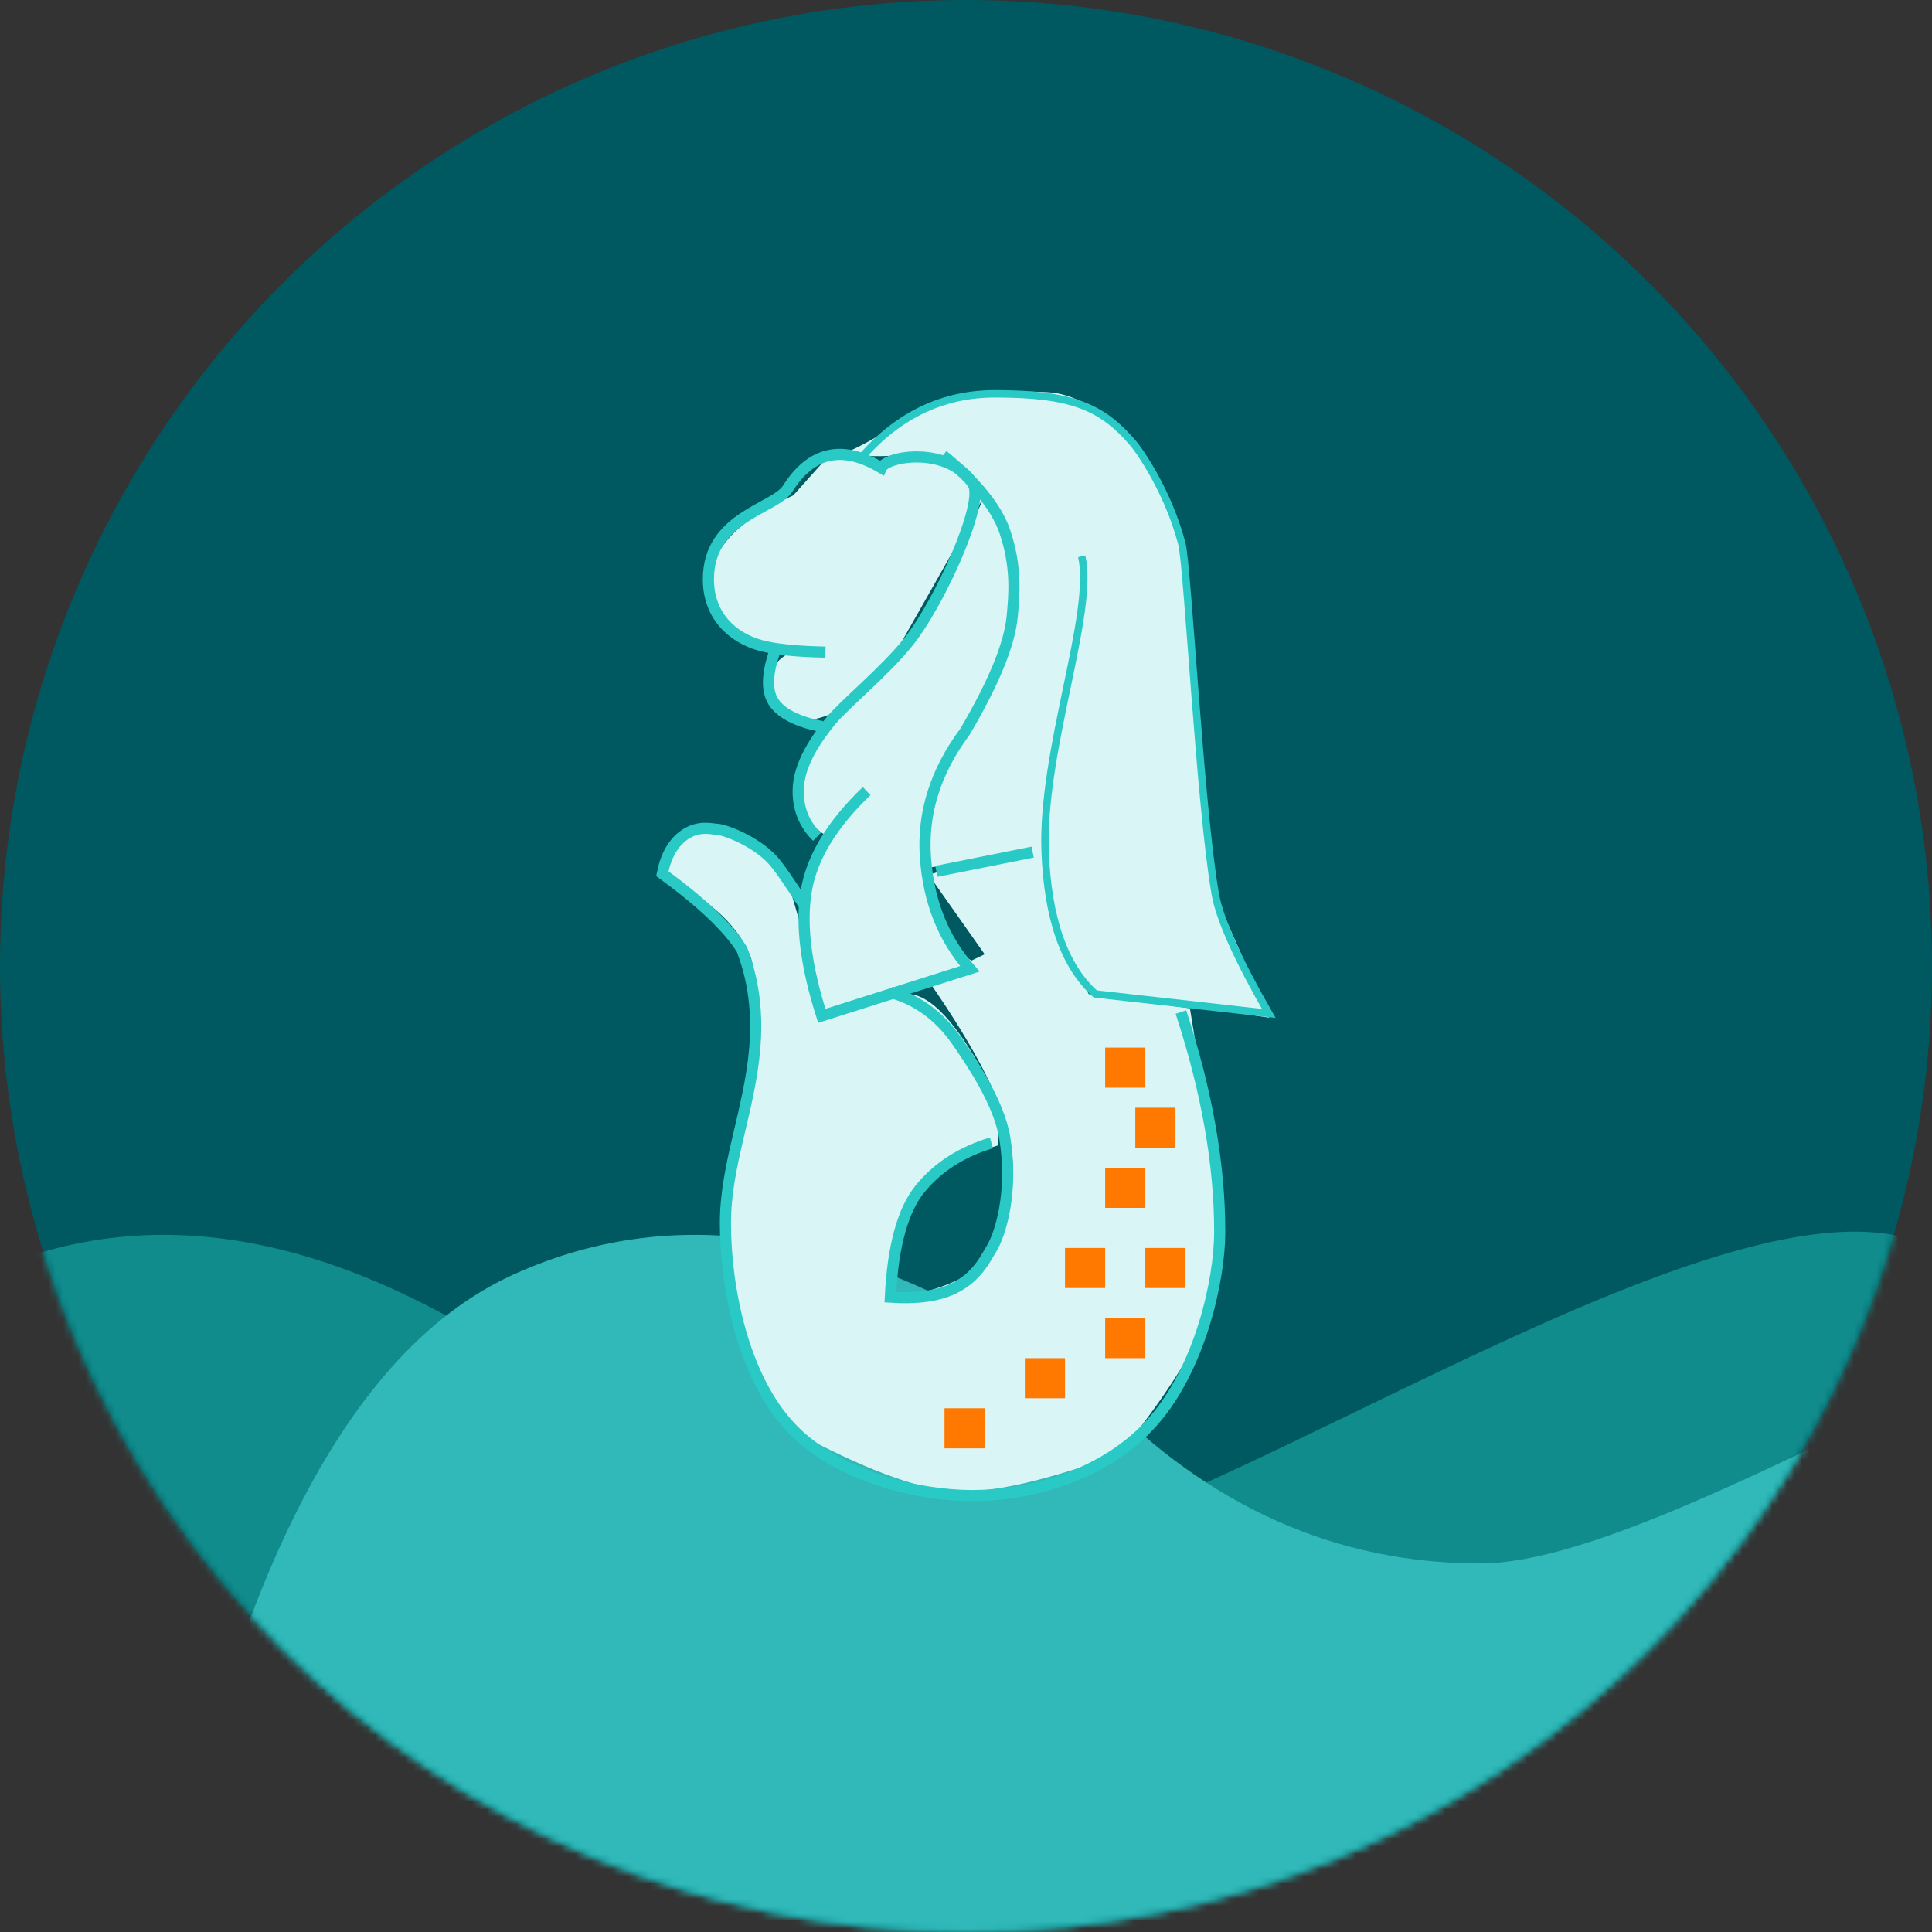 <?xml version="1.0" encoding="UTF-8"?>
<svg width="260px" height="260px" viewBox="0 0 260 260" version="1.1" xmlns="http://www.w3.org/2000/svg" xmlns:xlink="http://www.w3.org/1999/xlink">
    <rect x="0" y="0" width="260" height="260" fill="#333333" stroke="none"/>
    <!-- Generator: sketchtool 52.4 (67378) - http://www.bohemiancoding.com/sketch -->
    <title>3DD09FDF-AE21-432C-8A8E-6EE8CEF81AE3</title>
    <desc>Created with sketchtool.</desc>
    <defs>
        <circle id="path-1" cx="130" cy="130" r="130"></circle>
    </defs>
    <g id="latest" stroke="none" stroke-width="1" fill="none" fill-rule="evenodd">
        <g id="1024px---Why-moneyowl" transform="translate(-679, -2242)">
            <g id="icon2" transform="translate(679, 2242)">
                <g id="Shape">
                    <mask id="mask-2" fill="white">
                        <use xlink:href="#path-1"></use>
                    </mask>
                    <use id="Mask" fill="#005960" fill-rule="nonzero" xlink:href="#path-1"></use>
                    <path d="M-52,274.625 C-42.57,216.68 -26.07,182.328 -2.491,171.563 C21.089,160.804 47.448,166.184 76.585,187.708 C91.334,202.833 108.38,210.403 127.728,210.403 C156.757,210.403 229.545,156.704 258.117,167.081 C277.165,173.99 294.619,209.84 310.479,274.617" fill="#118C8C" fill-rule="nonzero" mask="url(#mask-2)"></path>
                    <path d="M19.5,274.625 C28.93,216.68 45.43,182.328 69.009,171.563 C92.589,160.804 118.948,166.184 148.085,187.708 C162.834,202.833 179.88,210.403 199.228,210.403 C228.257,210.403 301.045,156.704 329.617,167.081 C348.665,173.99 366.119,209.84 381.979,274.617" id="Shape-Copy" fill="#31B9B9" fill-rule="nonzero" mask="url(#mask-2)"></path>
                </g>
                <g id="Group-56" transform="translate(87.75, 52)">
                    <g id="Group-55">
                        <path d="M38.388,28.565 C37.42,30.452 33.687,34.958 30.225,38.626 C26.145,42.947 21.119,48.355 20.049,51.391 C18.73,55.132 19.833,58.146 23.356,60.426 C21.152,65.597 20.05,70.187 20.05,74.192 C20.05,78.198 21.152,81.783 23.356,84.949 L44.762,78.3 C42.346,77.084 40.685,75.714 39.78,74.192 C38.876,72.669 37.87,69.552 36.765,64.84 L53.198,62.397 C53.266,66.816 53.778,70.749 54.73,74.192 C55.683,77.635 57.368,80.107 59.785,81.603 L83.04,84.949 L75.278,67.285 C73.195,35.736 71.175,18.197 69.215,14.67 C66.277,9.378 60.409,1.127 53.198,0.783 C36.765,1.56985536e-13 35.556,4.598 26.382,8.794 C29.826,10.343 38.263,8.242 39.78,9.378 C41.297,10.516 42.958,12.28 44.762,14.67 C41.916,21.191 39.792,25.822 38.388,28.565 Z" id="Shape" fill="#DAF5F5" fill-rule="nonzero"></path>
                        <path d="M32.893,7.426 L31.347,10.174 L24.259,8.8 L19.003,14.666 C11.602,17.95 7.902,21.844 7.902,26.345 C7.902,30.847 11.602,33.932 19.003,35.6 C16.787,36.648 15.68,38.158 15.68,40.128 C15.68,42.097 17.308,43.702 20.564,44.941 C22.375,44.844 24.298,44.166 26.332,42.908 C28.367,41.649 30.554,39.214 32.893,35.6 L44.762,14.666 C42.418,11.574 40.573,9.619 39.231,8.801 C37.888,7.981 35.775,7.523 32.893,7.426 Z M18.77,68.304 C14.699,62.194 11.231,59.139 8.371,59.139 C5.51,59.139 3.011,61.333 0.874,65.719 C7.22,68.608 11.304,72.177 13.126,76.426 C15.855,82.8 9.247,105.779 10.393,118.911 C11.158,127.665 13.95,134.845 18.772,140.451 C28.391,145.654 35.685,148.396 40.651,148.681 C45.618,148.965 53.043,147.289 62.924,143.652 C68.754,136.389 72.56,130.518 74.342,126.038 C76.124,121.559 76.856,116.02 76.54,109.424 L72.385,83.693 L58.773,81.787 C56.549,77.695 55.181,74.33 54.667,71.69 C54.153,69.051 54.153,65.38 54.667,60.678 L37.223,65.72 L44.762,76.423 L37.224,80.02 C43.792,89.458 47.487,96.839 48.307,102.163 C49.54,110.15 45.716,116.646 43.223,118.91 C41.561,120.42 37.858,121.779 32.12,122.987 C31.854,116.984 32.625,112.462 34.435,109.422 C36.246,106.382 40.269,103.962 46.507,102.163 C46.912,98.689 46.33,95.513 44.762,92.638 C42.411,88.324 38.319,81.785 34.435,81.785 C31.847,81.785 28.248,82.914 23.64,85.169 L18.77,68.303 L18.77,68.304 Z" id="Shape" fill="#DAF5F5" fill-rule="nonzero"></path>
                        <path d="M60.979,88.982 L66.385,88.982 L66.385,94.375 L60.979,94.375 L60.979,88.982 Z M60.979,105.161 L66.385,105.161 L66.385,110.553 L60.979,110.553 L60.979,105.161 Z M65.034,97.071 L70.439,97.071 L70.439,102.464 L65.034,102.464 L65.034,97.071 Z M66.385,115.946 L71.791,115.946 L71.791,121.339 L66.385,121.339 L66.385,115.946 Z M55.574,115.946 L60.979,115.946 L60.979,121.339 L55.574,121.339 L55.574,115.946 Z M60.979,125.384 L66.385,125.384 L66.385,130.777 L60.979,130.777 L60.979,125.384 Z M50.168,130.777 L55.574,130.777 L55.574,136.169 L50.168,136.169 L50.168,130.777 Z M39.357,137.518 L44.762,137.518 L44.762,142.91 L39.357,142.91 L39.357,137.518 Z" id="Shape" fill="#FF7900" fill-rule="nonzero"></path>
                        <path d="M22.198,60.617 C20.508,58.963 19.664,56.909 19.664,54.454 C19.664,50.774 22.29,47.21 24.006,45.071 C25.722,42.932 31.435,38.251 34.55,34.321 C38.813,28.942 44.735,15.659 43.218,13.186 C40.023,7.979 31.597,9.313 30.856,10.964 C25.61,7.829 21.408,8.762 18.251,13.765 C16.528,16.494 7.582,17.519 7.582,25.958 C7.582,30.823 10.771,33.825 14.654,34.874 C16.557,35.388 19.452,35.683 23.34,35.761" id="Combined-Shape" stroke="#29CAC5" stroke-width="1.5"></path>
                        <path d="M16.518,35.649 C15.391,38.881 15.391,41.232 16.518,42.703 C17.623,44.147 19.745,45.175 22.883,45.784 M28.88,54.46 C24.218,58.924 21.507,63.404 20.752,67.899 C19.996,72.394 20.695,77.997 22.846,84.708 L42.765,78.38 C39.203,74.335 37.211,69.337 36.79,63.386 C36.369,57.435 38.142,51.798 42.108,46.477 C46.022,39.823 48.146,34.615 48.479,30.855 C48.709,28.253 49.132,24.35 47.465,19.509 C46.354,16.281 43.583,12.871 39.149,9.281" id="Shape" stroke="#29CAC5" stroke-width="1.5"></path>
                        <path d="M20.437,69.747 C18.411,66.592 17.015,64.596 16.247,63.753 C13.828,61.105 9.619,59.6 8.689,59.6 C8.162,59.6 6.305,59.009 4.368,60.354 C2.864,61.399 1.868,63.138 1.382,65.572 C6.74,69.494 10.315,72.902 12.103,75.795 C12.653,77.377 14.419,81.783 13.832,88.959 C13.139,97.422 9.873,104.714 9.873,112.595 C9.873,121.331 12.27,133.385 18.752,140.186 C25.042,146.783 35.965,149.269 43.042,149.269 C50.765,149.269 60.959,146.646 67.462,139.245 C73.691,132.153 76.395,120.421 76.395,113.755 C76.395,104.671 74.655,94.818 71.175,84.197" id="Shape" stroke="#29CAC5" stroke-width="1.5"></path>
                        <path d="M32.068,81.543 C35.724,82.551 38.732,84.773 41.092,88.205 C42.824,90.725 46.669,96.276 47.465,101.116 C48.653,108.337 46.9,114.075 45.672,116.068 C44.876,117.359 43.716,119.918 40.545,121.423 C38.43,122.426 35.605,122.807 32.068,122.566 C32.405,115.67 33.756,110.787 36.123,107.916 C38.488,105.046 41.672,103.009 45.672,101.802 M51.222,62.673 L38.259,65.262" id="Shape" stroke="#29CAC5" stroke-width="1.5"></path>
                        <path d="M57.82,22.862 C59.598,30.441 52.388,49.04 52.902,62.61 C53.244,71.656 55.491,78.04 59.644,81.76 L82.991,84.379 C78.786,77.038 76.388,71.693 75.801,68.34 C73.737,56.572 72.09,24.207 71.299,21.174 C69.497,14.257 65.672,8.722 64.673,7.565 C60.528,2.769 56.489,0.999 46.156,0.999 C39.266,0.999 33.352,3.763 28.414,9.293" id="Shape" stroke="#29CAC5" fill-rule="nonzero"></path>
                    </g>
                </g>
            </g>
        </g>
    </g>
</svg>